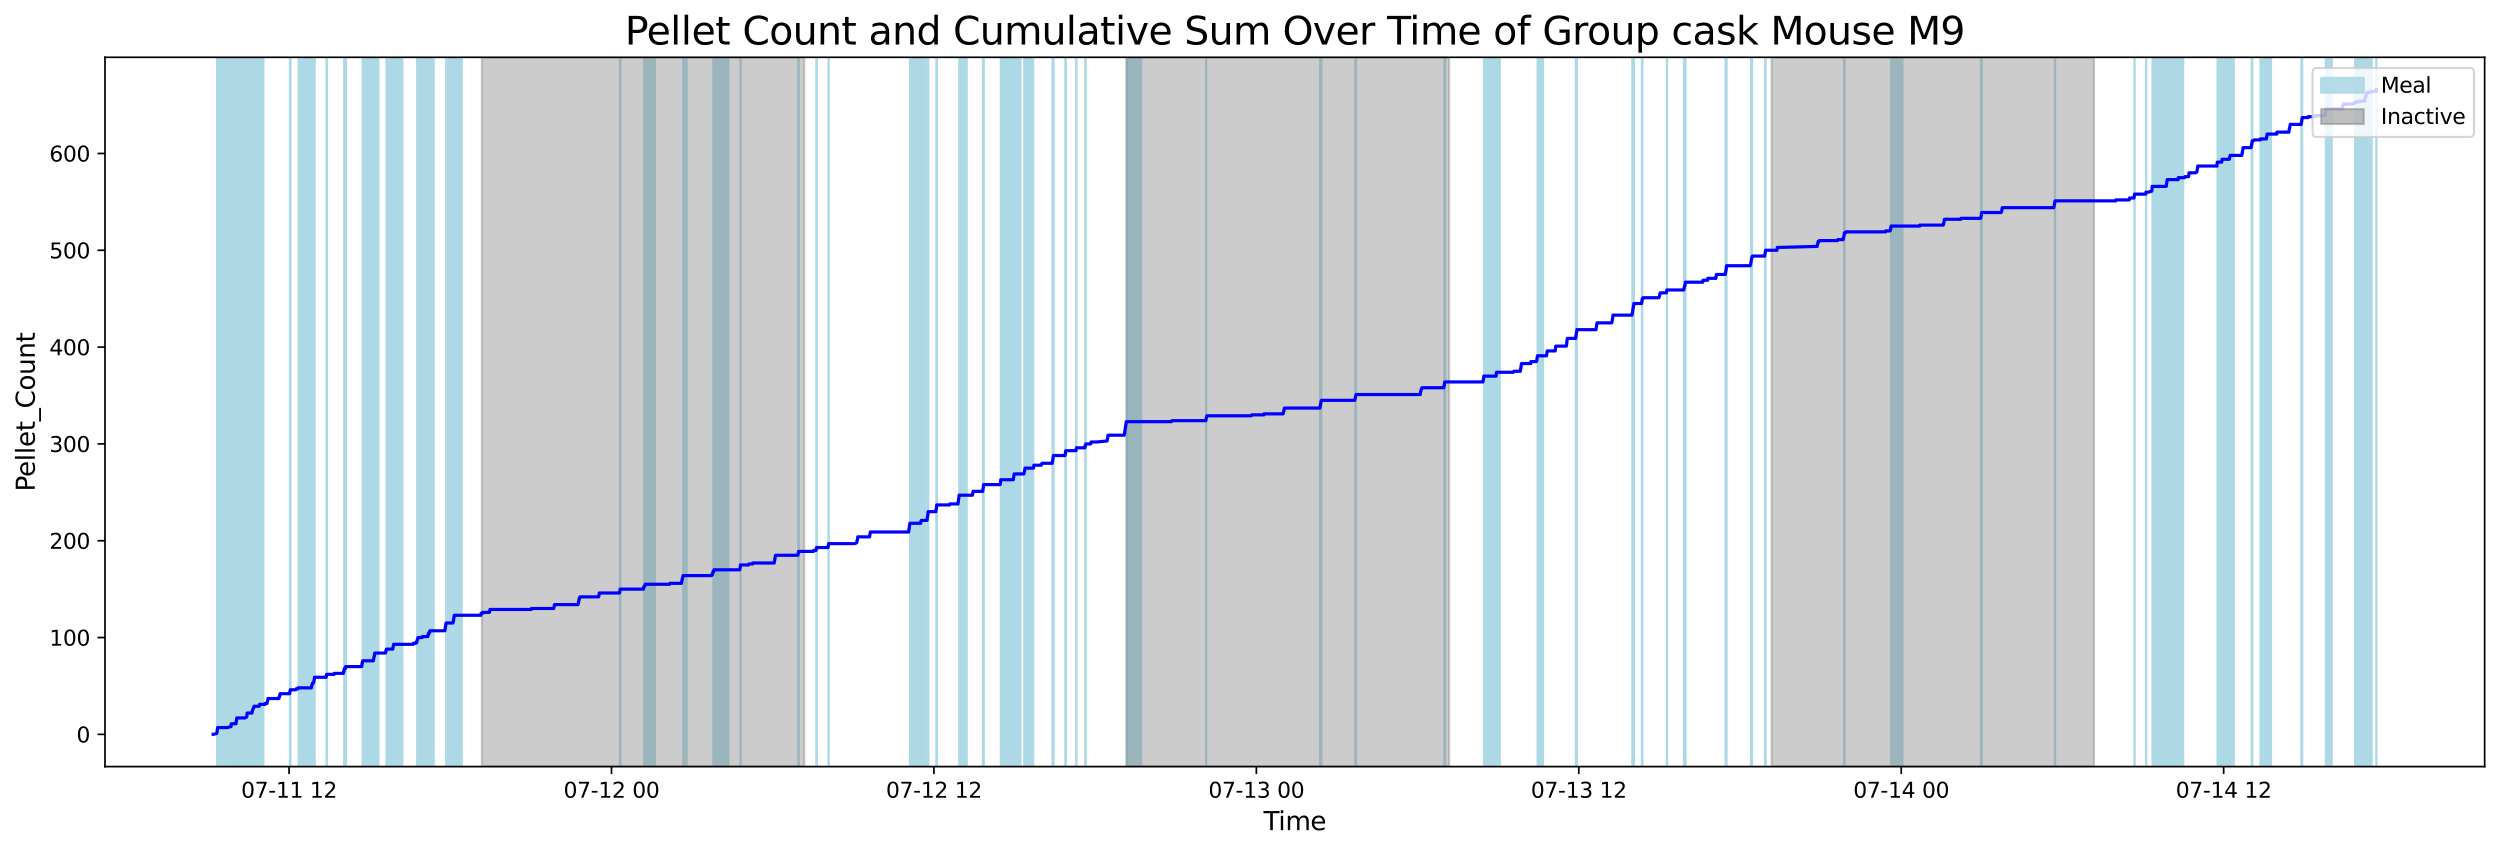 <?xml version="1.0" encoding="utf-8" standalone="no"?>
<!DOCTYPE svg PUBLIC "-//W3C//DTD SVG 1.1//EN"
  "http://www.w3.org/Graphics/SVG/1.1/DTD/svg11.dtd">
<svg xmlns:xlink="http://www.w3.org/1999/xlink" width="1172.435pt" height="399.009pt" viewBox="0 0 1172.435 399.009" xmlns="http://www.w3.org/2000/svg" version="1.1">
 <defs>
  <style type="text/css">*{stroke-linejoin: round; stroke-linecap: butt}</style>
 </defs>
 <g id="figure_1">
  <g id="patch_1">
   <path d="M 0 399.009 
L 1172.435 399.009 
L 1172.435 0 
L 0 0 
z
" style="fill: #ffffff"/>
  </g>
  <g id="axes_1">
   <g id="patch_2">
    <path d="M 49.235 359.517 
L 1165.235 359.517 
L 1165.235 26.877 
L 49.235 26.877 
z
" style="fill: #ffffff"/>
   </g>
   <g id="patch_3">
    <path d="M 109.46 359.517 
L 109.46 26.877 
L 101.781 26.877 
L 101.781 359.517 
z
" clip-path="url(#p37489a21b6)" style="fill: #add8e6; stroke: #add8e6; stroke-linejoin: miter"/>
   </g>
   <g id="patch_4">
    <path d="M 105.911 359.517 
L 105.911 26.877 
L 101.968 26.877 
L 101.968 359.517 
z
" clip-path="url(#p37489a21b6)" style="fill: #add8e6; stroke: #add8e6; stroke-linejoin: miter"/>
   </g>
   <g id="patch_5">
    <path d="M 102.339 359.517 
L 102.339 26.877 
L 102.283 26.877 
L 102.283 359.517 
z
" clip-path="url(#p37489a21b6)" style="fill: #add8e6; stroke: #add8e6; stroke-linejoin: miter"/>
   </g>
   <g id="patch_6">
    <path d="M 116.163 359.517 
L 116.163 26.877 
L 108.641 26.877 
L 108.641 359.517 
z
" clip-path="url(#p37489a21b6)" style="fill: #add8e6; stroke: #add8e6; stroke-linejoin: miter"/>
   </g>
   <g id="patch_7">
    <path d="M 111.291 359.517 
L 111.291 26.877 
L 111.153 26.877 
L 111.153 359.517 
z
" clip-path="url(#p37489a21b6)" style="fill: #add8e6; stroke: #add8e6; stroke-linejoin: miter"/>
   </g>
   <g id="patch_8">
    <path d="M 123.528 359.517 
L 123.528 26.877 
L 115.97 26.877 
L 115.97 359.517 
z
" clip-path="url(#p37489a21b6)" style="fill: #add8e6; stroke: #add8e6; stroke-linejoin: miter"/>
   </g>
   <g id="patch_9">
    <path d="M 135.944 359.517 
L 135.944 26.877 
L 136.27 26.877 
L 136.27 359.517 
z
" clip-path="url(#p37489a21b6)" style="fill: #add8e6; stroke: #add8e6; stroke-linejoin: miter"/>
   </g>
   <g id="patch_10">
    <path d="M 146.7 359.517 
L 146.7 26.877 
L 140.086 26.877 
L 140.086 359.517 
z
" clip-path="url(#p37489a21b6)" style="fill: #add8e6; stroke: #add8e6; stroke-linejoin: miter"/>
   </g>
   <g id="patch_11">
    <path d="M 147.216 359.517 
L 147.216 26.877 
L 147.588 26.877 
L 147.588 359.517 
z
" clip-path="url(#p37489a21b6)" style="fill: #add8e6; stroke: #add8e6; stroke-linejoin: miter"/>
   </g>
   <g id="patch_12">
    <path d="M 153.143 359.517 
L 153.143 26.877 
L 153.361 26.877 
L 153.361 359.517 
z
" clip-path="url(#p37489a21b6)" style="fill: #add8e6; stroke: #add8e6; stroke-linejoin: miter"/>
   </g>
   <g id="patch_13">
    <path d="M 161.673 359.517 
L 161.673 26.877 
L 161.466 26.877 
L 161.466 359.517 
z
" clip-path="url(#p37489a21b6)" style="fill: #add8e6; stroke: #add8e6; stroke-linejoin: miter"/>
   </g>
   <g id="patch_14">
    <path d="M 161.783 359.517 
L 161.783 26.877 
L 161.624 26.877 
L 161.624 359.517 
z
" clip-path="url(#p37489a21b6)" style="fill: #add8e6; stroke: #add8e6; stroke-linejoin: miter"/>
   </g>
   <g id="patch_15">
    <path d="M 162.151 359.517 
L 162.151 26.877 
L 162.229 26.877 
L 162.229 359.517 
z
" clip-path="url(#p37489a21b6)" style="fill: #add8e6; stroke: #add8e6; stroke-linejoin: miter"/>
   </g>
   <g id="patch_16">
    <path d="M 177.481 359.517 
L 177.481 26.877 
L 170.085 26.877 
L 170.085 359.517 
z
" clip-path="url(#p37489a21b6)" style="fill: #add8e6; stroke: #add8e6; stroke-linejoin: miter"/>
   </g>
   <g id="patch_17">
    <path d="M 188.696 359.517 
L 188.696 26.877 
L 181.284 26.877 
L 181.284 359.517 
z
" clip-path="url(#p37489a21b6)" style="fill: #add8e6; stroke: #add8e6; stroke-linejoin: miter"/>
   </g>
   <g id="patch_18">
    <path d="M 184.798 359.517 
L 184.798 26.877 
L 184.731 26.877 
L 184.731 359.517 
z
" clip-path="url(#p37489a21b6)" style="fill: #add8e6; stroke: #add8e6; stroke-linejoin: miter"/>
   </g>
   <g id="patch_19">
    <path d="M 203.405 359.517 
L 203.405 26.877 
L 195.633 26.877 
L 195.633 359.517 
z
" clip-path="url(#p37489a21b6)" style="fill: #add8e6; stroke: #add8e6; stroke-linejoin: miter"/>
   </g>
   <g id="patch_20">
    <path d="M 201.271 359.517 
L 201.271 26.877 
L 201.155 26.877 
L 201.155 359.517 
z
" clip-path="url(#p37489a21b6)" style="fill: #add8e6; stroke: #add8e6; stroke-linejoin: miter"/>
   </g>
   <g id="patch_21">
    <path d="M 216.531 359.517 
L 216.531 26.877 
L 209.223 26.877 
L 209.223 359.517 
z
" clip-path="url(#p37489a21b6)" style="fill: #add8e6; stroke: #add8e6; stroke-linejoin: miter"/>
   </g>
   <g id="patch_22">
    <path d="M 212.594 359.517 
L 212.594 26.877 
L 213.145 26.877 
L 213.145 359.517 
z
" clip-path="url(#p37489a21b6)" style="fill: #add8e6; stroke: #add8e6; stroke-linejoin: miter"/>
   </g>
   <g id="patch_23">
    <path d="M 290.702 359.517 
L 290.702 26.877 
L 290.989 26.877 
L 290.989 359.517 
z
" clip-path="url(#p37489a21b6)" style="fill: #add8e6; stroke: #add8e6; stroke-linejoin: miter"/>
   </g>
   <g id="patch_24">
    <path d="M 302.023 359.517 
L 302.023 26.877 
L 302.058 26.877 
L 302.058 359.517 
z
" clip-path="url(#p37489a21b6)" style="fill: #add8e6; stroke: #add8e6; stroke-linejoin: miter"/>
   </g>
   <g id="patch_25">
    <path d="M 307.14 359.517 
L 307.14 26.877 
L 302.714 26.877 
L 302.714 359.517 
z
" clip-path="url(#p37489a21b6)" style="fill: #add8e6; stroke: #add8e6; stroke-linejoin: miter"/>
   </g>
   <g id="patch_26">
    <path d="M 322.009 359.517 
L 322.009 26.877 
L 320.402 26.877 
L 320.402 359.517 
z
" clip-path="url(#p37489a21b6)" style="fill: #add8e6; stroke: #add8e6; stroke-linejoin: miter"/>
   </g>
   <g id="patch_27">
    <path d="M 341.604 359.517 
L 341.604 26.877 
L 334.534 26.877 
L 334.534 359.517 
z
" clip-path="url(#p37489a21b6)" style="fill: #add8e6; stroke: #add8e6; stroke-linejoin: miter"/>
   </g>
   <g id="patch_28">
    <path d="M 347.266 359.517 
L 347.266 26.877 
L 347.36 26.877 
L 347.36 359.517 
z
" clip-path="url(#p37489a21b6)" style="fill: #add8e6; stroke: #add8e6; stroke-linejoin: miter"/>
   </g>
   <g id="patch_29">
    <path d="M 374.366 359.517 
L 374.366 26.877 
L 374.635 26.877 
L 374.635 359.517 
z
" clip-path="url(#p37489a21b6)" style="fill: #add8e6; stroke: #add8e6; stroke-linejoin: miter"/>
   </g>
   <g id="patch_30">
    <path d="M 382.827 359.517 
L 382.827 26.877 
L 383.084 26.877 
L 383.084 359.517 
z
" clip-path="url(#p37489a21b6)" style="fill: #add8e6; stroke: #add8e6; stroke-linejoin: miter"/>
   </g>
   <g id="patch_31">
    <path d="M 388.528 359.517 
L 388.528 26.877 
L 388.655 26.877 
L 388.655 359.517 
z
" clip-path="url(#p37489a21b6)" style="fill: #add8e6; stroke: #add8e6; stroke-linejoin: miter"/>
   </g>
   <g id="patch_32">
    <path d="M 434.012 359.517 
L 434.012 26.877 
L 426.769 26.877 
L 426.769 359.517 
z
" clip-path="url(#p37489a21b6)" style="fill: #add8e6; stroke: #add8e6; stroke-linejoin: miter"/>
   </g>
   <g id="patch_33">
    <path d="M 434.878 359.517 
L 434.878 26.877 
L 435.37 26.877 
L 435.37 359.517 
z
" clip-path="url(#p37489a21b6)" style="fill: #add8e6; stroke: #add8e6; stroke-linejoin: miter"/>
   </g>
   <g id="patch_34">
    <path d="M 439.109 359.517 
L 439.109 26.877 
L 439.415 26.877 
L 439.415 359.517 
z
" clip-path="url(#p37489a21b6)" style="fill: #add8e6; stroke: #add8e6; stroke-linejoin: miter"/>
   </g>
   <g id="patch_35">
    <path d="M 453.375 359.517 
L 453.375 26.877 
L 449.853 26.877 
L 449.853 359.517 
z
" clip-path="url(#p37489a21b6)" style="fill: #add8e6; stroke: #add8e6; stroke-linejoin: miter"/>
   </g>
   <g id="patch_36">
    <path d="M 460.951 359.517 
L 460.951 26.877 
L 461.358 26.877 
L 461.358 359.517 
z
" clip-path="url(#p37489a21b6)" style="fill: #add8e6; stroke: #add8e6; stroke-linejoin: miter"/>
   </g>
   <g id="patch_37">
    <path d="M 476.96 359.517 
L 476.96 26.877 
L 469.337 26.877 
L 469.337 359.517 
z
" clip-path="url(#p37489a21b6)" style="fill: #add8e6; stroke: #add8e6; stroke-linejoin: miter"/>
   </g>
   <g id="patch_38">
    <path d="M 475.288 359.517 
L 475.288 26.877 
L 475.49 26.877 
L 475.49 359.517 
z
" clip-path="url(#p37489a21b6)" style="fill: #add8e6; stroke: #add8e6; stroke-linejoin: miter"/>
   </g>
   <g id="patch_39">
    <path d="M 478.58 359.517 
L 478.58 26.877 
L 475.704 26.877 
L 475.704 359.517 
z
" clip-path="url(#p37489a21b6)" style="fill: #add8e6; stroke: #add8e6; stroke-linejoin: miter"/>
   </g>
   <g id="patch_40">
    <path d="M 480.326 359.517 
L 480.326 26.877 
L 480.52 26.877 
L 480.52 359.517 
z
" clip-path="url(#p37489a21b6)" style="fill: #add8e6; stroke: #add8e6; stroke-linejoin: miter"/>
   </g>
   <g id="patch_41">
    <path d="M 484.546 359.517 
L 484.546 26.877 
L 480.706 26.877 
L 480.706 359.517 
z
" clip-path="url(#p37489a21b6)" style="fill: #add8e6; stroke: #add8e6; stroke-linejoin: miter"/>
   </g>
   <g id="patch_42">
    <path d="M 493.592 359.517 
L 493.592 26.877 
L 494.137 26.877 
L 494.137 359.517 
z
" clip-path="url(#p37489a21b6)" style="fill: #add8e6; stroke: #add8e6; stroke-linejoin: miter"/>
   </g>
   <g id="patch_43">
    <path d="M 499.596 359.517 
L 499.596 26.877 
L 499.901 26.877 
L 499.901 359.517 
z
" clip-path="url(#p37489a21b6)" style="fill: #add8e6; stroke: #add8e6; stroke-linejoin: miter"/>
   </g>
   <g id="patch_44">
    <path d="M 504.672 359.517 
L 504.672 26.877 
L 504.844 26.877 
L 504.844 359.517 
z
" clip-path="url(#p37489a21b6)" style="fill: #add8e6; stroke: #add8e6; stroke-linejoin: miter"/>
   </g>
   <g id="patch_45">
    <path d="M 508.913 359.517 
L 508.913 26.877 
L 509.201 26.877 
L 509.201 359.517 
z
" clip-path="url(#p37489a21b6)" style="fill: #add8e6; stroke: #add8e6; stroke-linejoin: miter"/>
   </g>
   <g id="patch_46">
    <path d="M 535.17 359.517 
L 535.17 26.877 
L 528.276 26.877 
L 528.276 359.517 
z
" clip-path="url(#p37489a21b6)" style="fill: #add8e6; stroke: #add8e6; stroke-linejoin: miter"/>
   </g>
   <g id="patch_47">
    <path d="M 565.628 359.517 
L 565.628 26.877 
L 565.686 26.877 
L 565.686 359.517 
z
" clip-path="url(#p37489a21b6)" style="fill: #add8e6; stroke: #add8e6; stroke-linejoin: miter"/>
   </g>
   <g id="patch_48">
    <path d="M 619.054 359.517 
L 619.054 26.877 
L 619.691 26.877 
L 619.691 359.517 
z
" clip-path="url(#p37489a21b6)" style="fill: #add8e6; stroke: #add8e6; stroke-linejoin: miter"/>
   </g>
   <g id="patch_49">
    <path d="M 635.591 359.517 
L 635.591 26.877 
L 635.971 26.877 
L 635.971 359.517 
z
" clip-path="url(#p37489a21b6)" style="fill: #add8e6; stroke: #add8e6; stroke-linejoin: miter"/>
   </g>
   <g id="patch_50">
    <path d="M 677.316 359.517 
L 677.316 26.877 
L 677.806 26.877 
L 677.806 359.517 
z
" clip-path="url(#p37489a21b6)" style="fill: #add8e6; stroke: #add8e6; stroke-linejoin: miter"/>
   </g>
   <g id="patch_51">
    <path d="M 703.374 359.517 
L 703.374 26.877 
L 695.963 26.877 
L 695.963 359.517 
z
" clip-path="url(#p37489a21b6)" style="fill: #add8e6; stroke: #add8e6; stroke-linejoin: miter"/>
   </g>
   <g id="patch_52">
    <path d="M 701.788 359.517 
L 701.788 26.877 
L 701.915 26.877 
L 701.915 359.517 
z
" clip-path="url(#p37489a21b6)" style="fill: #add8e6; stroke: #add8e6; stroke-linejoin: miter"/>
   </g>
   <g id="patch_53">
    <path d="M 723.649 359.517 
L 723.649 26.877 
L 721.089 26.877 
L 721.089 359.517 
z
" clip-path="url(#p37489a21b6)" style="fill: #add8e6; stroke: #add8e6; stroke-linejoin: miter"/>
   </g>
   <g id="patch_54">
    <path d="M 739.037 359.517 
L 739.037 26.877 
L 739.56 26.877 
L 739.56 359.517 
z
" clip-path="url(#p37489a21b6)" style="fill: #add8e6; stroke: #add8e6; stroke-linejoin: miter"/>
   </g>
   <g id="patch_55">
    <path d="M 765.493 359.517 
L 765.493 26.877 
L 766.258 26.877 
L 766.258 359.517 
z
" clip-path="url(#p37489a21b6)" style="fill: #add8e6; stroke: #add8e6; stroke-linejoin: miter"/>
   </g>
   <g id="patch_56">
    <path d="M 770.005 359.517 
L 770.005 26.877 
L 770.242 26.877 
L 770.242 359.517 
z
" clip-path="url(#p37489a21b6)" style="fill: #add8e6; stroke: #add8e6; stroke-linejoin: miter"/>
   </g>
   <g id="patch_57">
    <path d="M 781.744 359.517 
L 781.744 26.877 
L 781.822 26.877 
L 781.822 359.517 
z
" clip-path="url(#p37489a21b6)" style="fill: #add8e6; stroke: #add8e6; stroke-linejoin: miter"/>
   </g>
   <g id="patch_58">
    <path d="M 789.726 359.517 
L 789.726 26.877 
L 790.471 26.877 
L 790.471 359.517 
z
" clip-path="url(#p37489a21b6)" style="fill: #add8e6; stroke: #add8e6; stroke-linejoin: miter"/>
   </g>
   <g id="patch_59">
    <path d="M 809.215 359.517 
L 809.215 26.877 
L 809.735 26.877 
L 809.735 359.517 
z
" clip-path="url(#p37489a21b6)" style="fill: #add8e6; stroke: #add8e6; stroke-linejoin: miter"/>
   </g>
   <g id="patch_60">
    <path d="M 821.147 359.517 
L 821.147 26.877 
L 821.653 26.877 
L 821.653 359.517 
z
" clip-path="url(#p37489a21b6)" style="fill: #add8e6; stroke: #add8e6; stroke-linejoin: miter"/>
   </g>
   <g id="patch_61">
    <path d="M 827.785 359.517 
L 827.785 26.877 
L 828.033 26.877 
L 828.033 359.517 
z
" clip-path="url(#p37489a21b6)" style="fill: #add8e6; stroke: #add8e6; stroke-linejoin: miter"/>
   </g>
   <g id="patch_62">
    <path d="M 864.786 359.517 
L 864.786 26.877 
L 865.066 26.877 
L 865.066 359.517 
z
" clip-path="url(#p37489a21b6)" style="fill: #add8e6; stroke: #add8e6; stroke-linejoin: miter"/>
   </g>
   <g id="patch_63">
    <path d="M 892.212 359.517 
L 892.212 26.877 
L 886.837 26.877 
L 886.837 359.517 
z
" clip-path="url(#p37489a21b6)" style="fill: #add8e6; stroke: #add8e6; stroke-linejoin: miter"/>
   </g>
   <g id="patch_64">
    <path d="M 928.993 359.517 
L 928.993 26.877 
L 929.374 26.877 
L 929.374 359.517 
z
" clip-path="url(#p37489a21b6)" style="fill: #add8e6; stroke: #add8e6; stroke-linejoin: miter"/>
   </g>
   <g id="patch_65">
    <path d="M 963.783 359.517 
L 963.783 26.877 
L 963.686 26.877 
L 963.686 359.517 
z
" clip-path="url(#p37489a21b6)" style="fill: #add8e6; stroke: #add8e6; stroke-linejoin: miter"/>
   </g>
   <g id="patch_66">
    <path d="M 1000.993 359.517 
L 1000.993 26.877 
L 1001.094 26.877 
L 1001.094 359.517 
z
" clip-path="url(#p37489a21b6)" style="fill: #add8e6; stroke: #add8e6; stroke-linejoin: miter"/>
   </g>
   <g id="patch_67">
    <path d="M 1006.534 359.517 
L 1006.534 26.877 
L 1006.468 26.877 
L 1006.468 359.517 
z
" clip-path="url(#p37489a21b6)" style="fill: #add8e6; stroke: #add8e6; stroke-linejoin: miter"/>
   </g>
   <g id="patch_68">
    <path d="M 1016.945 359.517 
L 1016.945 26.877 
L 1009.443 26.877 
L 1009.443 359.517 
z
" clip-path="url(#p37489a21b6)" style="fill: #add8e6; stroke: #add8e6; stroke-linejoin: miter"/>
   </g>
   <g id="patch_69">
    <path d="M 1023.886 359.517 
L 1023.886 26.877 
L 1016.48 26.877 
L 1016.48 359.517 
z
" clip-path="url(#p37489a21b6)" style="fill: #add8e6; stroke: #add8e6; stroke-linejoin: miter"/>
   </g>
   <g id="patch_70">
    <path d="M 1047.604 359.517 
L 1047.604 26.877 
L 1039.97 26.877 
L 1039.97 359.517 
z
" clip-path="url(#p37489a21b6)" style="fill: #add8e6; stroke: #add8e6; stroke-linejoin: miter"/>
   </g>
   <g id="patch_71">
    <path d="M 1055.983 359.517 
L 1055.983 26.877 
L 1056.308 26.877 
L 1056.308 359.517 
z
" clip-path="url(#p37489a21b6)" style="fill: #add8e6; stroke: #add8e6; stroke-linejoin: miter"/>
   </g>
   <g id="patch_72">
    <path d="M 1065.053 359.517 
L 1065.053 26.877 
L 1060.141 26.877 
L 1060.141 359.517 
z
" clip-path="url(#p37489a21b6)" style="fill: #add8e6; stroke: #add8e6; stroke-linejoin: miter"/>
   </g>
   <g id="patch_73">
    <path d="M 1063.048 359.517 
L 1063.048 26.877 
L 1063.354 26.877 
L 1063.354 359.517 
z
" clip-path="url(#p37489a21b6)" style="fill: #add8e6; stroke: #add8e6; stroke-linejoin: miter"/>
   </g>
   <g id="patch_74">
    <path d="M 1079.279 359.517 
L 1079.279 26.877 
L 1079.666 26.877 
L 1079.666 359.517 
z
" clip-path="url(#p37489a21b6)" style="fill: #add8e6; stroke: #add8e6; stroke-linejoin: miter"/>
   </g>
   <g id="patch_75">
    <path d="M 1093.549 359.517 
L 1093.549 26.877 
L 1090.764 26.877 
L 1090.764 359.517 
z
" clip-path="url(#p37489a21b6)" style="fill: #add8e6; stroke: #add8e6; stroke-linejoin: miter"/>
   </g>
   <g id="patch_76">
    <path d="M 1112.251 359.517 
L 1112.251 26.877 
L 1104.481 26.877 
L 1104.481 359.517 
z
" clip-path="url(#p37489a21b6)" style="fill: #add8e6; stroke: #add8e6; stroke-linejoin: miter"/>
   </g>
   <g id="patch_77">
    <path d="M 1109.049 359.517 
L 1109.049 26.877 
L 1109.336 26.877 
L 1109.336 359.517 
z
" clip-path="url(#p37489a21b6)" style="fill: #add8e6; stroke: #add8e6; stroke-linejoin: miter"/>
   </g>
   <g id="patch_78">
    <path d="M 1109.854 359.517 
L 1109.854 26.877 
L 1109.994 26.877 
L 1109.994 359.517 
z
" clip-path="url(#p37489a21b6)" style="fill: #add8e6; stroke: #add8e6; stroke-linejoin: miter"/>
   </g>
   <g id="patch_79">
    <path d="M 1114.443 359.517 
L 1114.443 26.877 
L 1114.508 26.877 
L 1114.508 359.517 
z
" clip-path="url(#p37489a21b6)" style="fill: #add8e6; stroke: #add8e6; stroke-linejoin: miter"/>
   </g>
   <g id="patch_80">
    <path d="M 225.973 359.517 
L 225.973 26.877 
L 377.186 26.877 
L 377.186 359.517 
z
" clip-path="url(#p37489a21b6)" style="fill: #808080; opacity: 0.4; stroke: #808080; stroke-linejoin: miter"/>
   </g>
   <g id="patch_81">
    <path d="M 528.399 359.517 
L 528.399 26.877 
L 679.613 26.877 
L 679.613 359.517 
z
" clip-path="url(#p37489a21b6)" style="fill: #808080; opacity: 0.4; stroke: #808080; stroke-linejoin: miter"/>
   </g>
   <g id="patch_82">
    <path d="M 830.826 359.517 
L 830.826 26.877 
L 982.039 26.877 
L 982.039 359.517 
z
" clip-path="url(#p37489a21b6)" style="fill: #808080; opacity: 0.4; stroke: #808080; stroke-linejoin: miter"/>
   </g>
   <g id="matplotlib.axis_1">
    <g id="xtick_1">
     <g id="line2d_1">
      <defs>
       <path id="m86d1d5b231" d="M 0 0 
L 0 3.5 
" style="stroke: #000000; stroke-width: 0.8"/>
      </defs>
      <g>
       <use xlink:href="#m86d1d5b231" x="135.56" y="359.517" style="stroke: #000000; stroke-width: 0.8"/>
      </g>
     </g>
     <g id="text_1">
      <!-- 07-11 12 -->
      <g transform="translate(113.08 374.116) scale(0.1 -0.1)">
       <defs>
        <path id="DejaVuSans-30" d="M 2034 4250 
Q 1547 4250 1301 3770 
Q 1056 3291 1056 2328 
Q 1056 1369 1301 889 
Q 1547 409 2034 409 
Q 2525 409 2770 889 
Q 3016 1369 3016 2328 
Q 3016 3291 2770 3770 
Q 2525 4250 2034 4250 
z
M 2034 4750 
Q 2819 4750 3233 4129 
Q 3647 3509 3647 2328 
Q 3647 1150 3233 529 
Q 2819 -91 2034 -91 
Q 1250 -91 836 529 
Q 422 1150 422 2328 
Q 422 3509 836 4129 
Q 1250 4750 2034 4750 
z
" transform="scale(0.016)"/>
        <path id="DejaVuSans-37" d="M 525 4666 
L 3525 4666 
L 3525 4397 
L 1831 0 
L 1172 0 
L 2766 4134 
L 525 4134 
L 525 4666 
z
" transform="scale(0.016)"/>
        <path id="DejaVuSans-2d" d="M 313 2009 
L 1997 2009 
L 1997 1497 
L 313 1497 
L 313 2009 
z
" transform="scale(0.016)"/>
        <path id="DejaVuSans-31" d="M 794 531 
L 1825 531 
L 1825 4091 
L 703 3866 
L 703 4441 
L 1819 4666 
L 2450 4666 
L 2450 531 
L 3481 531 
L 3481 0 
L 794 0 
L 794 531 
z
" transform="scale(0.016)"/>
        <path id="DejaVuSans-20" transform="scale(0.016)"/>
        <path id="DejaVuSans-32" d="M 1228 531 
L 3431 531 
L 3431 0 
L 469 0 
L 469 531 
Q 828 903 1448 1529 
Q 2069 2156 2228 2338 
Q 2531 2678 2651 2914 
Q 2772 3150 2772 3378 
Q 2772 3750 2511 3984 
Q 2250 4219 1831 4219 
Q 1534 4219 1204 4116 
Q 875 4013 500 3803 
L 500 4441 
Q 881 4594 1212 4672 
Q 1544 4750 1819 4750 
Q 2544 4750 2975 4387 
Q 3406 4025 3406 3419 
Q 3406 3131 3298 2873 
Q 3191 2616 2906 2266 
Q 2828 2175 2409 1742 
Q 1991 1309 1228 531 
z
" transform="scale(0.016)"/>
       </defs>
       <use xlink:href="#DejaVuSans-30"/>
       <use xlink:href="#DejaVuSans-37" x="63.623"/>
       <use xlink:href="#DejaVuSans-2d" x="127.246"/>
       <use xlink:href="#DejaVuSans-31" x="163.33"/>
       <use xlink:href="#DejaVuSans-31" x="226.953"/>
       <use xlink:href="#DejaVuSans-20" x="290.576"/>
       <use xlink:href="#DejaVuSans-31" x="322.363"/>
       <use xlink:href="#DejaVuSans-32" x="385.986"/>
      </g>
     </g>
    </g>
    <g id="xtick_2">
     <g id="line2d_2">
      <g>
       <use xlink:href="#m86d1d5b231" x="286.773" y="359.517" style="stroke: #000000; stroke-width: 0.8"/>
      </g>
     </g>
     <g id="text_2">
      <!-- 07-12 00 -->
      <g transform="translate(264.293 374.116) scale(0.1 -0.1)">
       <use xlink:href="#DejaVuSans-30"/>
       <use xlink:href="#DejaVuSans-37" x="63.623"/>
       <use xlink:href="#DejaVuSans-2d" x="127.246"/>
       <use xlink:href="#DejaVuSans-31" x="163.33"/>
       <use xlink:href="#DejaVuSans-32" x="226.953"/>
       <use xlink:href="#DejaVuSans-20" x="290.576"/>
       <use xlink:href="#DejaVuSans-30" x="322.363"/>
       <use xlink:href="#DejaVuSans-30" x="385.986"/>
      </g>
     </g>
    </g>
    <g id="xtick_3">
     <g id="line2d_3">
      <g>
       <use xlink:href="#m86d1d5b231" x="437.987" y="359.517" style="stroke: #000000; stroke-width: 0.8"/>
      </g>
     </g>
     <g id="text_3">
      <!-- 07-12 12 -->
      <g transform="translate(415.506 374.116) scale(0.1 -0.1)">
       <use xlink:href="#DejaVuSans-30"/>
       <use xlink:href="#DejaVuSans-37" x="63.623"/>
       <use xlink:href="#DejaVuSans-2d" x="127.246"/>
       <use xlink:href="#DejaVuSans-31" x="163.33"/>
       <use xlink:href="#DejaVuSans-32" x="226.953"/>
       <use xlink:href="#DejaVuSans-20" x="290.576"/>
       <use xlink:href="#DejaVuSans-31" x="322.363"/>
       <use xlink:href="#DejaVuSans-32" x="385.986"/>
      </g>
     </g>
    </g>
    <g id="xtick_4">
     <g id="line2d_4">
      <g>
       <use xlink:href="#m86d1d5b231" x="589.2" y="359.517" style="stroke: #000000; stroke-width: 0.8"/>
      </g>
     </g>
     <g id="text_4">
      <!-- 07-13 00 -->
      <g transform="translate(566.719 374.116) scale(0.1 -0.1)">
       <defs>
        <path id="DejaVuSans-33" d="M 2597 2516 
Q 3050 2419 3304 2112 
Q 3559 1806 3559 1356 
Q 3559 666 3084 287 
Q 2609 -91 1734 -91 
Q 1441 -91 1130 -33 
Q 819 25 488 141 
L 488 750 
Q 750 597 1062 519 
Q 1375 441 1716 441 
Q 2309 441 2620 675 
Q 2931 909 2931 1356 
Q 2931 1769 2642 2001 
Q 2353 2234 1838 2234 
L 1294 2234 
L 1294 2753 
L 1863 2753 
Q 2328 2753 2575 2939 
Q 2822 3125 2822 3475 
Q 2822 3834 2567 4026 
Q 2313 4219 1838 4219 
Q 1578 4219 1281 4162 
Q 984 4106 628 3988 
L 628 4550 
Q 988 4650 1302 4700 
Q 1616 4750 1894 4750 
Q 2613 4750 3031 4423 
Q 3450 4097 3450 3541 
Q 3450 3153 3228 2886 
Q 3006 2619 2597 2516 
z
" transform="scale(0.016)"/>
       </defs>
       <use xlink:href="#DejaVuSans-30"/>
       <use xlink:href="#DejaVuSans-37" x="63.623"/>
       <use xlink:href="#DejaVuSans-2d" x="127.246"/>
       <use xlink:href="#DejaVuSans-31" x="163.33"/>
       <use xlink:href="#DejaVuSans-33" x="226.953"/>
       <use xlink:href="#DejaVuSans-20" x="290.576"/>
       <use xlink:href="#DejaVuSans-30" x="322.363"/>
       <use xlink:href="#DejaVuSans-30" x="385.986"/>
      </g>
     </g>
    </g>
    <g id="xtick_5">
     <g id="line2d_5">
      <g>
       <use xlink:href="#m86d1d5b231" x="740.413" y="359.517" style="stroke: #000000; stroke-width: 0.8"/>
      </g>
     </g>
     <g id="text_5">
      <!-- 07-13 12 -->
      <g transform="translate(717.932 374.116) scale(0.1 -0.1)">
       <use xlink:href="#DejaVuSans-30"/>
       <use xlink:href="#DejaVuSans-37" x="63.623"/>
       <use xlink:href="#DejaVuSans-2d" x="127.246"/>
       <use xlink:href="#DejaVuSans-31" x="163.33"/>
       <use xlink:href="#DejaVuSans-33" x="226.953"/>
       <use xlink:href="#DejaVuSans-20" x="290.576"/>
       <use xlink:href="#DejaVuSans-31" x="322.363"/>
       <use xlink:href="#DejaVuSans-32" x="385.986"/>
      </g>
     </g>
    </g>
    <g id="xtick_6">
     <g id="line2d_6">
      <g>
       <use xlink:href="#m86d1d5b231" x="891.626" y="359.517" style="stroke: #000000; stroke-width: 0.8"/>
      </g>
     </g>
     <g id="text_6">
      <!-- 07-14 00 -->
      <g transform="translate(869.145 374.116) scale(0.1 -0.1)">
       <defs>
        <path id="DejaVuSans-34" d="M 2419 4116 
L 825 1625 
L 2419 1625 
L 2419 4116 
z
M 2253 4666 
L 3047 4666 
L 3047 1625 
L 3713 1625 
L 3713 1100 
L 3047 1100 
L 3047 0 
L 2419 0 
L 2419 1100 
L 313 1100 
L 313 1709 
L 2253 4666 
z
" transform="scale(0.016)"/>
       </defs>
       <use xlink:href="#DejaVuSans-30"/>
       <use xlink:href="#DejaVuSans-37" x="63.623"/>
       <use xlink:href="#DejaVuSans-2d" x="127.246"/>
       <use xlink:href="#DejaVuSans-31" x="163.33"/>
       <use xlink:href="#DejaVuSans-34" x="226.953"/>
       <use xlink:href="#DejaVuSans-20" x="290.576"/>
       <use xlink:href="#DejaVuSans-30" x="322.363"/>
       <use xlink:href="#DejaVuSans-30" x="385.986"/>
      </g>
     </g>
    </g>
    <g id="xtick_7">
     <g id="line2d_7">
      <g>
       <use xlink:href="#m86d1d5b231" x="1042.839" y="359.517" style="stroke: #000000; stroke-width: 0.8"/>
      </g>
     </g>
     <g id="text_7">
      <!-- 07-14 12 -->
      <g transform="translate(1020.359 374.116) scale(0.1 -0.1)">
       <use xlink:href="#DejaVuSans-30"/>
       <use xlink:href="#DejaVuSans-37" x="63.623"/>
       <use xlink:href="#DejaVuSans-2d" x="127.246"/>
       <use xlink:href="#DejaVuSans-31" x="163.33"/>
       <use xlink:href="#DejaVuSans-34" x="226.953"/>
       <use xlink:href="#DejaVuSans-20" x="290.576"/>
       <use xlink:href="#DejaVuSans-31" x="322.363"/>
       <use xlink:href="#DejaVuSans-32" x="385.986"/>
      </g>
     </g>
    </g>
    <g id="text_8">
     <!-- Time -->
     <g transform="translate(592.555 389.313) scale(0.12 -0.12)">
      <defs>
       <path id="DejaVuSans-54" d="M -19 4666 
L 3928 4666 
L 3928 4134 
L 2272 4134 
L 2272 0 
L 1638 0 
L 1638 4134 
L -19 4134 
L -19 4666 
z
" transform="scale(0.016)"/>
       <path id="DejaVuSans-69" d="M 603 3500 
L 1178 3500 
L 1178 0 
L 603 0 
L 603 3500 
z
M 603 4863 
L 1178 4863 
L 1178 4134 
L 603 4134 
L 603 4863 
z
" transform="scale(0.016)"/>
       <path id="DejaVuSans-6d" d="M 3328 2828 
Q 3544 3216 3844 3400 
Q 4144 3584 4550 3584 
Q 5097 3584 5394 3201 
Q 5691 2819 5691 2113 
L 5691 0 
L 5113 0 
L 5113 2094 
Q 5113 2597 4934 2840 
Q 4756 3084 4391 3084 
Q 3944 3084 3684 2787 
Q 3425 2491 3425 1978 
L 3425 0 
L 2847 0 
L 2847 2094 
Q 2847 2600 2669 2842 
Q 2491 3084 2119 3084 
Q 1678 3084 1418 2786 
Q 1159 2488 1159 1978 
L 1159 0 
L 581 0 
L 581 3500 
L 1159 3500 
L 1159 2956 
Q 1356 3278 1631 3431 
Q 1906 3584 2284 3584 
Q 2666 3584 2933 3390 
Q 3200 3197 3328 2828 
z
" transform="scale(0.016)"/>
       <path id="DejaVuSans-65" d="M 3597 1894 
L 3597 1613 
L 953 1613 
Q 991 1019 1311 708 
Q 1631 397 2203 397 
Q 2534 397 2845 478 
Q 3156 559 3463 722 
L 3463 178 
Q 3153 47 2828 -22 
Q 2503 -91 2169 -91 
Q 1331 -91 842 396 
Q 353 884 353 1716 
Q 353 2575 817 3079 
Q 1281 3584 2069 3584 
Q 2775 3584 3186 3129 
Q 3597 2675 3597 1894 
z
M 3022 2063 
Q 3016 2534 2758 2815 
Q 2500 3097 2075 3097 
Q 1594 3097 1305 2825 
Q 1016 2553 972 2059 
L 3022 2063 
z
" transform="scale(0.016)"/>
      </defs>
      <use xlink:href="#DejaVuSans-54"/>
      <use xlink:href="#DejaVuSans-69" x="57.959"/>
      <use xlink:href="#DejaVuSans-6d" x="85.742"/>
      <use xlink:href="#DejaVuSans-65" x="183.154"/>
     </g>
    </g>
   </g>
   <g id="matplotlib.axis_2">
    <g id="ytick_1">
     <g id="line2d_8">
      <defs>
       <path id="m3f4a2ac03d" d="M 0 0 
L -3.5 0 
" style="stroke: #000000; stroke-width: 0.8"/>
      </defs>
      <g>
       <use xlink:href="#m3f4a2ac03d" x="49.235" y="344.397" style="stroke: #000000; stroke-width: 0.8"/>
      </g>
     </g>
     <g id="text_9">
      <!-- 0 -->
      <g transform="translate(35.873 348.196) scale(0.1 -0.1)">
       <use xlink:href="#DejaVuSans-30"/>
      </g>
     </g>
    </g>
    <g id="ytick_2">
     <g id="line2d_9">
      <g>
       <use xlink:href="#m3f4a2ac03d" x="49.235" y="298.992" style="stroke: #000000; stroke-width: 0.8"/>
      </g>
     </g>
     <g id="text_10">
      <!-- 100 -->
      <g transform="translate(23.148 302.791) scale(0.1 -0.1)">
       <use xlink:href="#DejaVuSans-31"/>
       <use xlink:href="#DejaVuSans-30" x="63.623"/>
       <use xlink:href="#DejaVuSans-30" x="127.246"/>
      </g>
     </g>
    </g>
    <g id="ytick_3">
     <g id="line2d_10">
      <g>
       <use xlink:href="#m3f4a2ac03d" x="49.235" y="253.586" style="stroke: #000000; stroke-width: 0.8"/>
      </g>
     </g>
     <g id="text_11">
      <!-- 200 -->
      <g transform="translate(23.148 257.386) scale(0.1 -0.1)">
       <use xlink:href="#DejaVuSans-32"/>
       <use xlink:href="#DejaVuSans-30" x="63.623"/>
       <use xlink:href="#DejaVuSans-30" x="127.246"/>
      </g>
     </g>
    </g>
    <g id="ytick_4">
     <g id="line2d_11">
      <g>
       <use xlink:href="#m3f4a2ac03d" x="49.235" y="208.181" style="stroke: #000000; stroke-width: 0.8"/>
      </g>
     </g>
     <g id="text_12">
      <!-- 300 -->
      <g transform="translate(23.148 211.98) scale(0.1 -0.1)">
       <use xlink:href="#DejaVuSans-33"/>
       <use xlink:href="#DejaVuSans-30" x="63.623"/>
       <use xlink:href="#DejaVuSans-30" x="127.246"/>
      </g>
     </g>
    </g>
    <g id="ytick_5">
     <g id="line2d_12">
      <g>
       <use xlink:href="#m3f4a2ac03d" x="49.235" y="162.776" style="stroke: #000000; stroke-width: 0.8"/>
      </g>
     </g>
     <g id="text_13">
      <!-- 400 -->
      <g transform="translate(23.148 166.575) scale(0.1 -0.1)">
       <use xlink:href="#DejaVuSans-34"/>
       <use xlink:href="#DejaVuSans-30" x="63.623"/>
       <use xlink:href="#DejaVuSans-30" x="127.246"/>
      </g>
     </g>
    </g>
    <g id="ytick_6">
     <g id="line2d_13">
      <g>
       <use xlink:href="#m3f4a2ac03d" x="49.235" y="117.37" style="stroke: #000000; stroke-width: 0.8"/>
      </g>
     </g>
     <g id="text_14">
      <!-- 500 -->
      <g transform="translate(23.148 121.169) scale(0.1 -0.1)">
       <defs>
        <path id="DejaVuSans-35" d="M 691 4666 
L 3169 4666 
L 3169 4134 
L 1269 4134 
L 1269 2991 
Q 1406 3038 1543 3061 
Q 1681 3084 1819 3084 
Q 2600 3084 3056 2656 
Q 3513 2228 3513 1497 
Q 3513 744 3044 326 
Q 2575 -91 1722 -91 
Q 1428 -91 1123 -41 
Q 819 9 494 109 
L 494 744 
Q 775 591 1075 516 
Q 1375 441 1709 441 
Q 2250 441 2565 725 
Q 2881 1009 2881 1497 
Q 2881 1984 2565 2268 
Q 2250 2553 1709 2553 
Q 1456 2553 1204 2497 
Q 953 2441 691 2322 
L 691 4666 
z
" transform="scale(0.016)"/>
       </defs>
       <use xlink:href="#DejaVuSans-35"/>
       <use xlink:href="#DejaVuSans-30" x="63.623"/>
       <use xlink:href="#DejaVuSans-30" x="127.246"/>
      </g>
     </g>
    </g>
    <g id="ytick_7">
     <g id="line2d_14">
      <g>
       <use xlink:href="#m3f4a2ac03d" x="49.235" y="71.965" style="stroke: #000000; stroke-width: 0.8"/>
      </g>
     </g>
     <g id="text_15">
      <!-- 600 -->
      <g transform="translate(23.148 75.764) scale(0.1 -0.1)">
       <defs>
        <path id="DejaVuSans-36" d="M 2113 2584 
Q 1688 2584 1439 2293 
Q 1191 2003 1191 1497 
Q 1191 994 1439 701 
Q 1688 409 2113 409 
Q 2538 409 2786 701 
Q 3034 994 3034 1497 
Q 3034 2003 2786 2293 
Q 2538 2584 2113 2584 
z
M 3366 4563 
L 3366 3988 
Q 3128 4100 2886 4159 
Q 2644 4219 2406 4219 
Q 1781 4219 1451 3797 
Q 1122 3375 1075 2522 
Q 1259 2794 1537 2939 
Q 1816 3084 2150 3084 
Q 2853 3084 3261 2657 
Q 3669 2231 3669 1497 
Q 3669 778 3244 343 
Q 2819 -91 2113 -91 
Q 1303 -91 875 529 
Q 447 1150 447 2328 
Q 447 3434 972 4092 
Q 1497 4750 2381 4750 
Q 2619 4750 2861 4703 
Q 3103 4656 3366 4563 
z
" transform="scale(0.016)"/>
       </defs>
       <use xlink:href="#DejaVuSans-36"/>
       <use xlink:href="#DejaVuSans-30" x="63.623"/>
       <use xlink:href="#DejaVuSans-30" x="127.246"/>
      </g>
     </g>
    </g>
    <g id="text_16">
     <!-- Pellet_Count -->
     <g transform="translate(16.318 230.485) rotate(-90) scale(0.12 -0.12)">
      <defs>
       <path id="DejaVuSans-50" d="M 1259 4147 
L 1259 2394 
L 2053 2394 
Q 2494 2394 2734 2622 
Q 2975 2850 2975 3272 
Q 2975 3691 2734 3919 
Q 2494 4147 2053 4147 
L 1259 4147 
z
M 628 4666 
L 2053 4666 
Q 2838 4666 3239 4311 
Q 3641 3956 3641 3272 
Q 3641 2581 3239 2228 
Q 2838 1875 2053 1875 
L 1259 1875 
L 1259 0 
L 628 0 
L 628 4666 
z
" transform="scale(0.016)"/>
       <path id="DejaVuSans-6c" d="M 603 4863 
L 1178 4863 
L 1178 0 
L 603 0 
L 603 4863 
z
" transform="scale(0.016)"/>
       <path id="DejaVuSans-74" d="M 1172 4494 
L 1172 3500 
L 2356 3500 
L 2356 3053 
L 1172 3053 
L 1172 1153 
Q 1172 725 1289 603 
Q 1406 481 1766 481 
L 2356 481 
L 2356 0 
L 1766 0 
Q 1100 0 847 248 
Q 594 497 594 1153 
L 594 3053 
L 172 3053 
L 172 3500 
L 594 3500 
L 594 4494 
L 1172 4494 
z
" transform="scale(0.016)"/>
       <path id="DejaVuSans-5f" d="M 3263 -1063 
L 3263 -1509 
L -63 -1509 
L -63 -1063 
L 3263 -1063 
z
" transform="scale(0.016)"/>
       <path id="DejaVuSans-43" d="M 4122 4306 
L 4122 3641 
Q 3803 3938 3442 4084 
Q 3081 4231 2675 4231 
Q 1875 4231 1450 3742 
Q 1025 3253 1025 2328 
Q 1025 1406 1450 917 
Q 1875 428 2675 428 
Q 3081 428 3442 575 
Q 3803 722 4122 1019 
L 4122 359 
Q 3791 134 3420 21 
Q 3050 -91 2638 -91 
Q 1578 -91 968 557 
Q 359 1206 359 2328 
Q 359 3453 968 4101 
Q 1578 4750 2638 4750 
Q 3056 4750 3426 4639 
Q 3797 4528 4122 4306 
z
" transform="scale(0.016)"/>
       <path id="DejaVuSans-6f" d="M 1959 3097 
Q 1497 3097 1228 2736 
Q 959 2375 959 1747 
Q 959 1119 1226 758 
Q 1494 397 1959 397 
Q 2419 397 2687 759 
Q 2956 1122 2956 1747 
Q 2956 2369 2687 2733 
Q 2419 3097 1959 3097 
z
M 1959 3584 
Q 2709 3584 3137 3096 
Q 3566 2609 3566 1747 
Q 3566 888 3137 398 
Q 2709 -91 1959 -91 
Q 1206 -91 779 398 
Q 353 888 353 1747 
Q 353 2609 779 3096 
Q 1206 3584 1959 3584 
z
" transform="scale(0.016)"/>
       <path id="DejaVuSans-75" d="M 544 1381 
L 544 3500 
L 1119 3500 
L 1119 1403 
Q 1119 906 1312 657 
Q 1506 409 1894 409 
Q 2359 409 2629 706 
Q 2900 1003 2900 1516 
L 2900 3500 
L 3475 3500 
L 3475 0 
L 2900 0 
L 2900 538 
Q 2691 219 2414 64 
Q 2138 -91 1772 -91 
Q 1169 -91 856 284 
Q 544 659 544 1381 
z
M 1991 3584 
L 1991 3584 
z
" transform="scale(0.016)"/>
       <path id="DejaVuSans-6e" d="M 3513 2113 
L 3513 0 
L 2938 0 
L 2938 2094 
Q 2938 2591 2744 2837 
Q 2550 3084 2163 3084 
Q 1697 3084 1428 2787 
Q 1159 2491 1159 1978 
L 1159 0 
L 581 0 
L 581 3500 
L 1159 3500 
L 1159 2956 
Q 1366 3272 1645 3428 
Q 1925 3584 2291 3584 
Q 2894 3584 3203 3211 
Q 3513 2838 3513 2113 
z
" transform="scale(0.016)"/>
      </defs>
      <use xlink:href="#DejaVuSans-50"/>
      <use xlink:href="#DejaVuSans-65" x="56.678"/>
      <use xlink:href="#DejaVuSans-6c" x="118.201"/>
      <use xlink:href="#DejaVuSans-6c" x="145.984"/>
      <use xlink:href="#DejaVuSans-65" x="173.768"/>
      <use xlink:href="#DejaVuSans-74" x="235.291"/>
      <use xlink:href="#DejaVuSans-5f" x="274.5"/>
      <use xlink:href="#DejaVuSans-43" x="324.5"/>
      <use xlink:href="#DejaVuSans-6f" x="394.324"/>
      <use xlink:href="#DejaVuSans-75" x="455.506"/>
      <use xlink:href="#DejaVuSans-6e" x="518.885"/>
      <use xlink:href="#DejaVuSans-74" x="582.264"/>
     </g>
    </g>
   </g>
   <g id="line2d_15">
    <path d="M 99.962 344.397 
L 100.113 344.397 
L 101.646 343.943 
L 101.723 343.489 
L 101.786 343.489 
L 101.852 342.581 
L 101.912 342.581 
L 102.052 341.219 
L 106.564 341.219 
L 108.342 340.765 
L 108.395 339.857 
L 108.472 339.857 
L 108.475 339.403 
L 110.68 339.403 
L 110.705 338.494 
L 110.831 338.494 
L 110.901 337.586 
L 110.95 337.586 
L 111.037 336.678 
L 114.961 336.678 
L 115.7 336.224 
L 115.822 334.862 
L 115.878 334.862 
L 115.882 334.408 
L 118.192 334.408 
L 118.272 333.5 
L 118.328 333.5 
L 118.44 333.046 
L 118.486 333.046 
L 118.594 332.592 
L 118.668 332.592 
L 118.769 332.138 
L 118.927 332.138 
L 119.123 331.23 
L 121.587 331.23 
L 121.699 330.776 
L 121.755 330.776 
L 121.759 330.322 
L 124.366 330.322 
L 124.373 329.867 
L 125.28 329.867 
L 125.399 328.959 
L 125.472 328.959 
L 125.567 328.051 
L 125.647 328.051 
L 125.693 327.597 
L 130.814 327.597 
L 130.915 326.689 
L 131.076 326.689 
L 131.08 326.235 
L 131.244 326.235 
L 131.346 325.327 
L 135.812 325.327 
L 135.924 324.419 
L 135.994 324.419 
L 136.001 323.965 
L 136.124 323.965 
L 136.138 323.511 
L 138.672 323.511 
L 138.907 323.057 
L 139.684 323.057 
L 139.684 323.057 
L 139.701 322.603 
L 146.019 322.603 
L 146.128 321.694 
L 146.229 321.694 
L 146.313 321.24 
L 146.355 321.24 
L 146.467 320.786 
L 146.569 320.332 
L 147.059 320.332 
L 147.062 319.878 
L 147.192 319.878 
L 147.269 318.97 
L 147.332 318.97 
L 147.426 318.062 
L 147.496 318.062 
L 147.5 317.608 
L 152.995 317.608 
L 153.097 316.7 
L 153.191 316.7 
L 153.195 316.246 
L 156.73 316.246 
L 156.73 316.246 
L 156.741 315.792 
L 161.004 315.792 
L 161.12 314.884 
L 161.323 314.884 
L 161.407 313.976 
L 161.477 313.976 
L 161.484 313.522 
L 162.019 313.522 
L 162.114 312.613 
L 169.58 312.613 
L 169.587 312.159 
L 169.699 312.159 
L 169.779 311.251 
L 169.86 311.251 
L 169.944 310.343 
L 170.105 310.343 
L 170.105 310.343 
L 170.129 309.889 
L 175.079 309.889 
L 175.194 308.981 
L 175.278 308.981 
L 175.39 308.073 
L 175.485 308.073 
L 175.586 307.165 
L 175.677 307.165 
L 175.754 306.257 
L 180.756 306.257 
L 180.893 305.803 
L 180.921 305.803 
L 181.019 304.894 
L 181.127 304.894 
L 181.208 304.44 
L 184.148 304.44 
L 184.418 303.078 
L 184.523 303.078 
L 184.603 302.17 
L 193.798 302.17 
L 193.812 301.716 
L 195.01 301.716 
L 195.041 301.262 
L 195.503 301.262 
L 195.545 300.354 
L 195.692 300.354 
L 195.773 299.9 
L 195.871 299.9 
L 195.99 298.992 
L 198.03 298.992 
L 198.037 298.538 
L 200.61 298.538 
L 200.61 298.538 
L 200.719 297.63 
L 201.006 297.63 
L 201.079 296.722 
L 201.457 296.722 
L 201.594 295.813 
L 208.594 295.813 
L 208.79 294.451 
L 208.878 294.451 
L 208.962 293.543 
L 209.018 293.543 
L 209.095 292.635 
L 209.175 292.635 
L 209.189 292.181 
L 212.371 292.181 
L 212.378 291.727 
L 212.585 291.727 
L 212.672 290.819 
L 212.742 290.819 
L 212.809 289.911 
L 212.868 289.911 
L 212.952 289.003 
L 213.022 289.003 
L 213.029 288.549 
L 225.49 288.549 
L 225.609 287.64 
L 226.33 287.64 
L 226.341 287.186 
L 229.533 287.186 
L 229.638 286.732 
L 229.656 286.732 
L 229.761 285.824 
L 249.215 285.824 
L 249.219 285.37 
L 259.671 285.37 
L 259.779 284.916 
L 259.786 284.916 
L 259.902 284.462 
L 259.916 284.462 
L 260.024 283.554 
L 271.064 283.554 
L 271.176 283.1 
L 271.222 283.1 
L 271.323 282.192 
L 271.418 282.192 
L 271.512 281.284 
L 271.6 281.284 
L 271.694 280.376 
L 271.971 280.376 
L 271.974 279.922 
L 280.728 279.922 
L 280.732 279.467 
L 280.861 279.467 
L 280.963 278.559 
L 281.071 278.559 
L 281.075 278.105 
L 290.554 278.105 
L 290.662 277.197 
L 290.725 277.197 
L 290.844 276.289 
L 301.772 276.289 
L 301.867 275.381 
L 301.947 275.381 
L 302.035 274.927 
L 302.395 274.927 
L 302.402 274.473 
L 302.591 274.473 
L 302.598 274.019 
L 314.104 274.019 
L 314.114 273.565 
L 319.575 273.565 
L 319.701 272.657 
L 319.781 272.657 
L 319.886 271.749 
L 319.991 271.749 
L 320.096 270.84 
L 320.198 270.84 
L 320.313 269.932 
L 333.699 269.932 
L 333.709 269.478 
L 334.136 269.478 
L 334.241 268.57 
L 334.336 268.57 
L 334.343 268.116 
L 334.724 268.116 
L 334.836 267.208 
L 346.912 267.208 
L 347.035 266.3 
L 347.136 266.3 
L 347.245 264.938 
L 351.074 264.938 
L 351.155 264.484 
L 352.985 264.484 
L 352.989 264.03 
L 363.094 264.03 
L 363.185 263.122 
L 363.269 263.122 
L 363.395 261.759 
L 363.486 261.759 
L 363.588 260.851 
L 363.682 260.851 
L 363.689 260.397 
L 374.194 260.397 
L 374.316 259.489 
L 374.425 259.489 
L 374.519 258.581 
L 381.527 258.581 
L 381.537 258.127 
L 382.72 258.127 
L 382.825 257.219 
L 382.923 257.219 
L 382.93 256.765 
L 388.317 256.765 
L 388.419 255.857 
L 388.485 255.857 
L 388.58 254.949 
L 400.883 254.949 
L 401.79 254.494 
L 401.891 253.586 
L 402.038 253.586 
L 402.147 252.678 
L 402.206 252.678 
L 402.283 251.77 
L 407.807 251.77 
L 407.88 250.862 
L 407.978 250.862 
L 408.052 249.954 
L 408.139 249.954 
L 408.146 249.5 
L 426.114 249.5 
L 426.219 248.592 
L 426.268 248.592 
L 426.352 247.684 
L 426.408 247.684 
L 426.527 246.322 
L 426.611 246.322 
L 426.681 245.413 
L 431.735 245.413 
L 431.823 244.505 
L 431.994 244.505 
L 432.057 244.051 
L 434.759 244.051 
L 434.826 243.143 
L 434.878 243.143 
L 434.948 242.235 
L 435.008 242.235 
L 435.127 241.327 
L 435.134 241.327 
L 435.207 240.419 
L 435.263 240.419 
L 435.267 239.965 
L 438.911 239.965 
L 438.991 239.057 
L 439.047 239.057 
L 439.156 238.149 
L 439.173 238.149 
L 439.299 236.786 
L 445.358 236.786 
L 445.481 236.332 
L 449.293 236.332 
L 449.352 235.424 
L 449.412 235.424 
L 449.527 234.062 
L 449.594 234.062 
L 449.664 233.154 
L 449.72 233.154 
L 449.79 232.246 
L 456.083 232.246 
L 456.171 231.338 
L 456.244 231.338 
L 456.342 230.43 
L 460.872 230.43 
L 460.945 229.522 
L 461.026 229.522 
L 461.085 228.613 
L 461.155 228.613 
L 461.218 227.705 
L 461.292 227.705 
L 461.295 227.251 
L 469.059 227.251 
L 469.153 226.343 
L 469.209 226.343 
L 469.286 225.435 
L 469.335 225.435 
L 469.342 224.981 
L 475.209 224.981 
L 475.317 224.073 
L 475.373 224.073 
L 475.44 223.165 
L 475.503 223.165 
L 475.653 222.257 
L 480.207 222.257 
L 480.319 221.349 
L 480.414 221.349 
L 480.494 220.894 
L 480.711 219.532 
L 484.66 219.532 
L 484.775 218.624 
L 484.849 218.624 
L 484.852 218.17 
L 488.342 218.17 
L 488.349 217.716 
L 488.58 217.716 
L 488.671 217.262 
L 493.484 217.262 
L 493.582 216.354 
L 493.645 216.354 
L 493.732 215.446 
L 493.788 215.446 
L 493.862 214.538 
L 493.935 214.538 
L 494.009 213.63 
L 499.452 213.63 
L 499.564 212.722 
L 499.655 212.722 
L 499.735 211.813 
L 499.809 211.813 
L 499.812 211.359 
L 504.618 211.359 
L 504.716 210.451 
L 504.79 210.451 
L 504.793 209.997 
L 508.791 209.997 
L 508.798 209.543 
L 508.92 209.543 
L 508.997 208.635 
L 509.144 208.635 
L 509.26 208.181 
L 511.482 208.181 
L 511.594 207.727 
L 511.615 207.727 
L 511.699 207.273 
L 514.304 207.273 
L 519.208 206.819 
L 519.313 205.911 
L 519.386 205.911 
L 519.481 205.457 
L 519.628 204.094 
L 527.269 204.094 
L 527.328 203.186 
L 527.433 203.186 
L 527.549 201.824 
L 527.619 201.824 
L 527.682 200.916 
L 527.748 200.916 
L 527.832 200.008 
L 527.899 200.008 
L 527.969 199.1 
L 528.049 199.1 
L 528.123 198.192 
L 528.203 198.192 
L 528.207 197.738 
L 549.356 197.738 
L 549.562 197.284 
L 565.471 197.284 
L 565.475 196.83 
L 565.632 196.83 
L 565.734 195.922 
L 565.839 195.922 
L 565.93 195.013 
L 586.798 195.013 
L 587.107 194.559 
L 592.717 194.559 
L 592.721 194.105 
L 601.727 194.105 
L 601.731 193.651 
L 601.888 193.651 
L 601.99 192.743 
L 602.158 192.743 
L 602.245 191.835 
L 602.326 191.835 
L 602.329 191.381 
L 618.987 191.381 
L 618.991 190.927 
L 619.127 190.927 
L 619.208 190.019 
L 619.274 190.019 
L 619.365 189.111 
L 619.439 189.111 
L 619.526 188.203 
L 619.624 188.203 
L 619.712 187.749 
L 635.341 187.749 
L 635.348 187.294 
L 635.474 187.294 
L 635.575 186.386 
L 635.659 186.386 
L 635.761 185.478 
L 635.904 185.478 
L 635.985 185.024 
L 666.091 185.024 
L 666.189 184.116 
L 666.259 184.116 
L 666.339 183.208 
L 666.451 183.208 
L 666.455 182.754 
L 666.595 182.754 
L 666.598 182.3 
L 666.833 182.3 
L 666.836 181.846 
L 677.106 181.846 
L 677.208 180.938 
L 677.278 180.938 
L 677.365 180.03 
L 677.435 180.03 
L 677.537 179.122 
L 695.469 179.122 
L 695.574 178.213 
L 695.644 178.213 
L 695.752 177.305 
L 695.815 177.305 
L 695.875 176.397 
L 701.619 176.397 
L 701.699 175.489 
L 701.762 175.489 
L 701.839 174.581 
L 709.75 174.581 
L 709.862 174.127 
L 712.967 174.127 
L 713.082 173.219 
L 713.152 173.219 
L 713.24 172.311 
L 713.32 172.311 
L 713.387 171.403 
L 713.446 171.403 
L 713.52 170.494 
L 717.874 170.494 
L 717.955 169.586 
L 720.517 169.586 
L 720.598 169.132 
L 720.734 169.132 
L 720.846 167.77 
L 720.909 167.77 
L 721.039 166.862 
L 725.26 166.862 
L 725.361 165.954 
L 725.431 165.954 
L 725.512 165.046 
L 725.586 165.046 
L 725.642 164.592 
L 729.359 164.592 
L 729.471 163.23 
L 729.534 163.23 
L 729.621 162.322 
L 734.581 162.322 
L 734.704 161.413 
L 734.718 161.413 
L 734.781 160.505 
L 734.837 160.505 
L 734.952 159.143 
L 735.019 159.143 
L 735.068 158.689 
L 738.915 158.689 
L 739.006 157.781 
L 739.097 157.781 
L 739.17 156.873 
L 739.219 156.873 
L 739.296 155.965 
L 739.373 155.965 
L 739.489 155.057 
L 739.506 155.057 
L 739.51 154.603 
L 748.523 154.603 
L 748.642 153.24 
L 748.723 153.24 
L 748.8 152.332 
L 748.859 152.332 
L 748.926 151.424 
L 755.867 151.424 
L 755.954 150.97 
L 755.996 150.97 
L 756.091 150.062 
L 756.175 150.062 
L 756.245 149.154 
L 756.315 149.154 
L 756.441 147.792 
L 765.345 147.792 
L 765.464 146.884 
L 765.534 146.884 
L 765.615 145.976 
L 765.688 145.976 
L 765.769 145.067 
L 765.85 145.067 
L 765.93 144.159 
L 765.993 144.159 
L 766.06 143.251 
L 766.168 143.251 
L 766.221 142.343 
L 769.861 142.343 
L 769.952 141.435 
L 770.025 141.435 
L 770.106 140.527 
L 770.176 140.527 
L 770.179 140.073 
L 770.533 140.073 
L 770.536 139.619 
L 777.992 139.619 
L 778.111 139.165 
L 778.132 139.165 
L 778.314 138.711 
L 778.318 138.711 
L 778.416 137.803 
L 778.612 137.803 
L 778.615 137.349 
L 781.468 137.349 
L 781.475 136.894 
L 781.59 136.894 
L 781.681 135.986 
L 789.634 135.986 
L 789.739 135.078 
L 789.907 135.078 
L 790.009 134.17 
L 790.152 134.17 
L 790.243 133.262 
L 790.31 133.262 
L 790.383 132.354 
L 798.542 132.354 
L 798.637 131.446 
L 800.828 131.446 
L 800.912 130.538 
L 804.699 130.538 
L 804.783 129.63 
L 804.846 129.63 
L 804.927 128.722 
L 809.124 128.722 
L 809.208 127.813 
L 809.288 127.813 
L 809.379 126.905 
L 809.446 126.905 
L 809.523 125.997 
L 809.589 125.997 
L 809.649 125.089 
L 809.715 125.089 
L 809.722 124.635 
L 820.783 124.635 
L 820.801 124.181 
L 820.965 124.181 
L 821.063 123.727 
L 821.088 123.727 
L 821.168 122.819 
L 821.231 122.819 
L 821.315 121.911 
L 821.382 121.911 
L 821.476 121.003 
L 821.574 121.003 
L 821.679 120.549 
L 821.833 120.549 
L 821.833 120.094 
L 827.574 120.094 
L 827.689 119.64 
L 827.77 118.732 
L 827.843 118.732 
L 827.913 117.824 
L 828.004 117.824 
L 828.008 117.37 
L 833.363 117.37 
L 833.447 116.462 
L 833.531 116.462 
L 833.535 116.008 
L 835.173 116.008 
L 852.209 115.554 
L 852.296 114.646 
L 852.451 114.646 
L 852.566 113.738 
L 852.64 113.738 
L 852.643 113.284 
L 853.175 113.284 
L 853.182 112.83 
L 861.789 112.83 
L 861.8 112.376 
L 864.404 112.376 
L 864.506 111.467 
L 864.625 111.467 
L 864.716 110.559 
L 864.793 110.559 
L 864.898 109.651 
L 864.975 109.651 
L 864.978 109.197 
L 865.584 109.197 
L 865.591 108.743 
L 884.307 108.743 
L 884.317 108.289 
L 886.428 108.289 
L 886.431 107.835 
L 886.606 107.835 
L 886.68 106.927 
L 886.771 106.927 
L 886.879 106.019 
L 900.342 106.019 
L 900.345 105.565 
L 911.319 105.565 
L 911.326 105.111 
L 911.508 105.111 
L 911.623 104.203 
L 911.707 104.203 
L 911.802 103.294 
L 911.882 103.294 
L 911.893 102.84 
L 919.639 102.84 
L 919.642 102.386 
L 928.887 102.386 
L 928.89 101.932 
L 929.027 101.932 
L 929.111 101.024 
L 929.174 101.024 
L 929.261 100.116 
L 929.345 100.116 
L 929.349 99.662 
L 938.453 99.662 
L 938.617 99.208 
L 938.722 99.208 
L 938.82 98.3 
L 938.898 98.3 
L 939.013 97.392 
L 963.176 97.392 
L 963.284 96.938 
L 963.4 96.03 
L 963.487 96.03 
L 963.568 95.122 
L 963.645 95.122 
L 963.75 94.213 
L 992.225 94.213 
L 992.235 93.759 
L 998.536 93.759 
L 998.648 93.305 
L 998.669 93.305 
L 998.676 92.851 
L 1000.8 92.851 
L 1000.902 91.943 
L 1000.961 91.943 
L 1001.031 91.035 
L 1006.289 91.035 
L 1006.38 90.127 
L 1007.339 90.127 
L 1009.089 89.673 
L 1009.166 88.765 
L 1009.226 88.765 
L 1009.355 87.403 
L 1015.911 87.403 
L 1016.377 84.224 
L 1021.47 84.224 
L 1021.547 83.316 
L 1024.536 83.316 
L 1024.623 82.862 
L 1026.388 82.862 
L 1026.461 81.954 
L 1026.507 81.954 
L 1026.577 81.046 
L 1029.72 81.046 
L 1030.315 80.592 
L 1030.392 79.684 
L 1030.465 79.684 
L 1030.556 78.776 
L 1030.612 78.776 
L 1030.696 77.867 
L 1039.699 77.867 
L 1039.801 76.505 
L 1039.86 76.505 
L 1039.867 76.051 
L 1041.918 76.051 
L 1042.023 75.143 
L 1042.097 75.143 
L 1042.1 74.689 
L 1045.45 74.689 
L 1045.916 72.873 
L 1051.362 72.873 
L 1051.464 71.965 
L 1051.544 71.965 
L 1051.642 71.057 
L 1051.712 71.057 
L 1051.782 70.149 
L 1051.863 70.149 
L 1051.94 69.24 
L 1055.745 69.24 
L 1055.839 68.332 
L 1055.913 68.332 
L 1056.007 67.424 
L 1056.07 67.424 
L 1056.144 66.516 
L 1056.235 66.516 
L 1056.245 66.062 
L 1056.774 66.062 
L 1057.159 65.608 
L 1060.022 65.608 
L 1060.026 65.154 
L 1062.875 65.154 
L 1062.983 64.246 
L 1063.053 64.246 
L 1063.134 63.338 
L 1063.228 63.338 
L 1063.239 62.884 
L 1067.744 62.884 
L 1067.814 61.976 
L 1073.449 61.976 
L 1073.516 61.067 
L 1073.589 61.067 
L 1073.673 60.159 
L 1073.782 60.159 
L 1073.988 58.797 
L 1074.055 58.797 
L 1074.058 58.343 
L 1079.225 58.343 
L 1079.302 57.435 
L 1079.358 57.435 
L 1079.435 56.527 
L 1079.501 56.527 
L 1079.571 55.619 
L 1079.638 55.619 
L 1079.718 55.165 
L 1082.452 55.165 
L 1082.466 54.711 
L 1085.644 54.711 
L 1085.655 54.257 
L 1090.272 54.257 
L 1090.366 53.349 
L 1090.429 53.349 
L 1090.503 52.44 
L 1090.583 52.44 
L 1090.657 51.532 
L 1090.723 51.532 
L 1090.79 51.078 
L 1098.518 51.078 
L 1098.623 50.17 
L 1098.721 50.17 
L 1098.805 49.262 
L 1098.945 49.262 
L 1099.036 48.808 
L 1103.044 48.808 
L 1104.427 48.354 
L 1104.43 47.9 
L 1105.935 47.9 
L 1105.942 47.446 
L 1108.939 47.446 
L 1109.03 46.538 
L 1109.1 46.538 
L 1109.103 46.084 
L 1109.222 46.084 
L 1109.285 45.176 
L 1109.723 45.176 
L 1109.8 44.267 
L 1109.863 44.267 
L 1109.943 43.359 
L 1111.868 43.359 
L 1111.872 42.905 
L 1114.336 42.905 
L 1114.445 41.997 
L 1114.445 41.997 
" clip-path="url(#p37489a21b6)" style="fill: none; stroke: #0000ff; stroke-width: 1.5; stroke-linecap: square"/>
   </g>
   <g id="patch_83">
    <path d="M 49.235 359.517 
L 49.235 26.877 
" style="fill: none; stroke: #000000; stroke-width: 0.8; stroke-linejoin: miter; stroke-linecap: square"/>
   </g>
   <g id="patch_84">
    <path d="M 1165.235 359.517 
L 1165.235 26.877 
" style="fill: none; stroke: #000000; stroke-width: 0.8; stroke-linejoin: miter; stroke-linecap: square"/>
   </g>
   <g id="patch_85">
    <path d="M 49.235 359.517 
L 1165.235 359.517 
" style="fill: none; stroke: #000000; stroke-width: 0.8; stroke-linejoin: miter; stroke-linecap: square"/>
   </g>
   <g id="patch_86">
    <path d="M 49.235 26.877 
L 1165.235 26.877 
" style="fill: none; stroke: #000000; stroke-width: 0.8; stroke-linejoin: miter; stroke-linecap: square"/>
   </g>
   <g id="text_17">
    <!-- Pellet Count and Cumulative Sum Over Time of Group cask Mouse M9 -->
    <g transform="translate(293.058 20.877) scale(0.18 -0.18)">
     <defs>
      <path id="DejaVuSans-61" d="M 2194 1759 
Q 1497 1759 1228 1600 
Q 959 1441 959 1056 
Q 959 750 1161 570 
Q 1363 391 1709 391 
Q 2188 391 2477 730 
Q 2766 1069 2766 1631 
L 2766 1759 
L 2194 1759 
z
M 3341 1997 
L 3341 0 
L 2766 0 
L 2766 531 
Q 2569 213 2275 61 
Q 1981 -91 1556 -91 
Q 1019 -91 701 211 
Q 384 513 384 1019 
Q 384 1609 779 1909 
Q 1175 2209 1959 2209 
L 2766 2209 
L 2766 2266 
Q 2766 2663 2505 2880 
Q 2244 3097 1772 3097 
Q 1472 3097 1187 3025 
Q 903 2953 641 2809 
L 641 3341 
Q 956 3463 1253 3523 
Q 1550 3584 1831 3584 
Q 2591 3584 2966 3190 
Q 3341 2797 3341 1997 
z
" transform="scale(0.016)"/>
      <path id="DejaVuSans-64" d="M 2906 2969 
L 2906 4863 
L 3481 4863 
L 3481 0 
L 2906 0 
L 2906 525 
Q 2725 213 2448 61 
Q 2172 -91 1784 -91 
Q 1150 -91 751 415 
Q 353 922 353 1747 
Q 353 2572 751 3078 
Q 1150 3584 1784 3584 
Q 2172 3584 2448 3432 
Q 2725 3281 2906 2969 
z
M 947 1747 
Q 947 1113 1208 752 
Q 1469 391 1925 391 
Q 2381 391 2643 752 
Q 2906 1113 2906 1747 
Q 2906 2381 2643 2742 
Q 2381 3103 1925 3103 
Q 1469 3103 1208 2742 
Q 947 2381 947 1747 
z
" transform="scale(0.016)"/>
      <path id="DejaVuSans-76" d="M 191 3500 
L 800 3500 
L 1894 563 
L 2988 3500 
L 3597 3500 
L 2284 0 
L 1503 0 
L 191 3500 
z
" transform="scale(0.016)"/>
      <path id="DejaVuSans-53" d="M 3425 4513 
L 3425 3897 
Q 3066 4069 2747 4153 
Q 2428 4238 2131 4238 
Q 1616 4238 1336 4038 
Q 1056 3838 1056 3469 
Q 1056 3159 1242 3001 
Q 1428 2844 1947 2747 
L 2328 2669 
Q 3034 2534 3370 2195 
Q 3706 1856 3706 1288 
Q 3706 609 3251 259 
Q 2797 -91 1919 -91 
Q 1588 -91 1214 -16 
Q 841 59 441 206 
L 441 856 
Q 825 641 1194 531 
Q 1563 422 1919 422 
Q 2459 422 2753 634 
Q 3047 847 3047 1241 
Q 3047 1584 2836 1778 
Q 2625 1972 2144 2069 
L 1759 2144 
Q 1053 2284 737 2584 
Q 422 2884 422 3419 
Q 422 4038 858 4394 
Q 1294 4750 2059 4750 
Q 2388 4750 2728 4690 
Q 3069 4631 3425 4513 
z
" transform="scale(0.016)"/>
      <path id="DejaVuSans-4f" d="M 2522 4238 
Q 1834 4238 1429 3725 
Q 1025 3213 1025 2328 
Q 1025 1447 1429 934 
Q 1834 422 2522 422 
Q 3209 422 3611 934 
Q 4013 1447 4013 2328 
Q 4013 3213 3611 3725 
Q 3209 4238 2522 4238 
z
M 2522 4750 
Q 3503 4750 4090 4092 
Q 4678 3434 4678 2328 
Q 4678 1225 4090 567 
Q 3503 -91 2522 -91 
Q 1538 -91 948 565 
Q 359 1222 359 2328 
Q 359 3434 948 4092 
Q 1538 4750 2522 4750 
z
" transform="scale(0.016)"/>
      <path id="DejaVuSans-72" d="M 2631 2963 
Q 2534 3019 2420 3045 
Q 2306 3072 2169 3072 
Q 1681 3072 1420 2755 
Q 1159 2438 1159 1844 
L 1159 0 
L 581 0 
L 581 3500 
L 1159 3500 
L 1159 2956 
Q 1341 3275 1631 3429 
Q 1922 3584 2338 3584 
Q 2397 3584 2469 3576 
Q 2541 3569 2628 3553 
L 2631 2963 
z
" transform="scale(0.016)"/>
      <path id="DejaVuSans-66" d="M 2375 4863 
L 2375 4384 
L 1825 4384 
Q 1516 4384 1395 4259 
Q 1275 4134 1275 3809 
L 1275 3500 
L 2222 3500 
L 2222 3053 
L 1275 3053 
L 1275 0 
L 697 0 
L 697 3053 
L 147 3053 
L 147 3500 
L 697 3500 
L 697 3744 
Q 697 4328 969 4595 
Q 1241 4863 1831 4863 
L 2375 4863 
z
" transform="scale(0.016)"/>
      <path id="DejaVuSans-47" d="M 3809 666 
L 3809 1919 
L 2778 1919 
L 2778 2438 
L 4434 2438 
L 4434 434 
Q 4069 175 3628 42 
Q 3188 -91 2688 -91 
Q 1594 -91 976 548 
Q 359 1188 359 2328 
Q 359 3472 976 4111 
Q 1594 4750 2688 4750 
Q 3144 4750 3555 4637 
Q 3966 4525 4313 4306 
L 4313 3634 
Q 3963 3931 3569 4081 
Q 3175 4231 2741 4231 
Q 1884 4231 1454 3753 
Q 1025 3275 1025 2328 
Q 1025 1384 1454 906 
Q 1884 428 2741 428 
Q 3075 428 3337 486 
Q 3600 544 3809 666 
z
" transform="scale(0.016)"/>
      <path id="DejaVuSans-70" d="M 1159 525 
L 1159 -1331 
L 581 -1331 
L 581 3500 
L 1159 3500 
L 1159 2969 
Q 1341 3281 1617 3432 
Q 1894 3584 2278 3584 
Q 2916 3584 3314 3078 
Q 3713 2572 3713 1747 
Q 3713 922 3314 415 
Q 2916 -91 2278 -91 
Q 1894 -91 1617 61 
Q 1341 213 1159 525 
z
M 3116 1747 
Q 3116 2381 2855 2742 
Q 2594 3103 2138 3103 
Q 1681 3103 1420 2742 
Q 1159 2381 1159 1747 
Q 1159 1113 1420 752 
Q 1681 391 2138 391 
Q 2594 391 2855 752 
Q 3116 1113 3116 1747 
z
" transform="scale(0.016)"/>
      <path id="DejaVuSans-63" d="M 3122 3366 
L 3122 2828 
Q 2878 2963 2633 3030 
Q 2388 3097 2138 3097 
Q 1578 3097 1268 2742 
Q 959 2388 959 1747 
Q 959 1106 1268 751 
Q 1578 397 2138 397 
Q 2388 397 2633 464 
Q 2878 531 3122 666 
L 3122 134 
Q 2881 22 2623 -34 
Q 2366 -91 2075 -91 
Q 1284 -91 818 406 
Q 353 903 353 1747 
Q 353 2603 823 3093 
Q 1294 3584 2113 3584 
Q 2378 3584 2631 3529 
Q 2884 3475 3122 3366 
z
" transform="scale(0.016)"/>
      <path id="DejaVuSans-73" d="M 2834 3397 
L 2834 2853 
Q 2591 2978 2328 3040 
Q 2066 3103 1784 3103 
Q 1356 3103 1142 2972 
Q 928 2841 928 2578 
Q 928 2378 1081 2264 
Q 1234 2150 1697 2047 
L 1894 2003 
Q 2506 1872 2764 1633 
Q 3022 1394 3022 966 
Q 3022 478 2636 193 
Q 2250 -91 1575 -91 
Q 1294 -91 989 -36 
Q 684 19 347 128 
L 347 722 
Q 666 556 975 473 
Q 1284 391 1588 391 
Q 1994 391 2212 530 
Q 2431 669 2431 922 
Q 2431 1156 2273 1281 
Q 2116 1406 1581 1522 
L 1381 1569 
Q 847 1681 609 1914 
Q 372 2147 372 2553 
Q 372 3047 722 3315 
Q 1072 3584 1716 3584 
Q 2034 3584 2315 3537 
Q 2597 3491 2834 3397 
z
" transform="scale(0.016)"/>
      <path id="DejaVuSans-6b" d="M 581 4863 
L 1159 4863 
L 1159 1991 
L 2875 3500 
L 3609 3500 
L 1753 1863 
L 3688 0 
L 2938 0 
L 1159 1709 
L 1159 0 
L 581 0 
L 581 4863 
z
" transform="scale(0.016)"/>
      <path id="DejaVuSans-4d" d="M 628 4666 
L 1569 4666 
L 2759 1491 
L 3956 4666 
L 4897 4666 
L 4897 0 
L 4281 0 
L 4281 4097 
L 3078 897 
L 2444 897 
L 1241 4097 
L 1241 0 
L 628 0 
L 628 4666 
z
" transform="scale(0.016)"/>
      <path id="DejaVuSans-39" d="M 703 97 
L 703 672 
Q 941 559 1184 500 
Q 1428 441 1663 441 
Q 2288 441 2617 861 
Q 2947 1281 2994 2138 
Q 2813 1869 2534 1725 
Q 2256 1581 1919 1581 
Q 1219 1581 811 2004 
Q 403 2428 403 3163 
Q 403 3881 828 4315 
Q 1253 4750 1959 4750 
Q 2769 4750 3195 4129 
Q 3622 3509 3622 2328 
Q 3622 1225 3098 567 
Q 2575 -91 1691 -91 
Q 1453 -91 1209 -44 
Q 966 3 703 97 
z
M 1959 2075 
Q 2384 2075 2632 2365 
Q 2881 2656 2881 3163 
Q 2881 3666 2632 3958 
Q 2384 4250 1959 4250 
Q 1534 4250 1286 3958 
Q 1038 3666 1038 3163 
Q 1038 2656 1286 2365 
Q 1534 2075 1959 2075 
z
" transform="scale(0.016)"/>
     </defs>
     <use xlink:href="#DejaVuSans-50"/>
     <use xlink:href="#DejaVuSans-65" x="56.678"/>
     <use xlink:href="#DejaVuSans-6c" x="118.201"/>
     <use xlink:href="#DejaVuSans-6c" x="145.984"/>
     <use xlink:href="#DejaVuSans-65" x="173.768"/>
     <use xlink:href="#DejaVuSans-74" x="235.291"/>
     <use xlink:href="#DejaVuSans-20" x="274.5"/>
     <use xlink:href="#DejaVuSans-43" x="306.287"/>
     <use xlink:href="#DejaVuSans-6f" x="376.111"/>
     <use xlink:href="#DejaVuSans-75" x="437.293"/>
     <use xlink:href="#DejaVuSans-6e" x="500.672"/>
     <use xlink:href="#DejaVuSans-74" x="564.051"/>
     <use xlink:href="#DejaVuSans-20" x="603.26"/>
     <use xlink:href="#DejaVuSans-61" x="635.047"/>
     <use xlink:href="#DejaVuSans-6e" x="696.326"/>
     <use xlink:href="#DejaVuSans-64" x="759.705"/>
     <use xlink:href="#DejaVuSans-20" x="823.182"/>
     <use xlink:href="#DejaVuSans-43" x="854.969"/>
     <use xlink:href="#DejaVuSans-75" x="924.793"/>
     <use xlink:href="#DejaVuSans-6d" x="988.172"/>
     <use xlink:href="#DejaVuSans-75" x="1085.584"/>
     <use xlink:href="#DejaVuSans-6c" x="1148.963"/>
     <use xlink:href="#DejaVuSans-61" x="1176.746"/>
     <use xlink:href="#DejaVuSans-74" x="1238.025"/>
     <use xlink:href="#DejaVuSans-69" x="1277.234"/>
     <use xlink:href="#DejaVuSans-76" x="1305.018"/>
     <use xlink:href="#DejaVuSans-65" x="1364.197"/>
     <use xlink:href="#DejaVuSans-20" x="1425.721"/>
     <use xlink:href="#DejaVuSans-53" x="1457.508"/>
     <use xlink:href="#DejaVuSans-75" x="1520.984"/>
     <use xlink:href="#DejaVuSans-6d" x="1584.363"/>
     <use xlink:href="#DejaVuSans-20" x="1681.775"/>
     <use xlink:href="#DejaVuSans-4f" x="1713.562"/>
     <use xlink:href="#DejaVuSans-76" x="1792.273"/>
     <use xlink:href="#DejaVuSans-65" x="1851.453"/>
     <use xlink:href="#DejaVuSans-72" x="1912.977"/>
     <use xlink:href="#DejaVuSans-20" x="1954.09"/>
     <use xlink:href="#DejaVuSans-54" x="1985.877"/>
     <use xlink:href="#DejaVuSans-69" x="2043.836"/>
     <use xlink:href="#DejaVuSans-6d" x="2071.619"/>
     <use xlink:href="#DejaVuSans-65" x="2169.031"/>
     <use xlink:href="#DejaVuSans-20" x="2230.555"/>
     <use xlink:href="#DejaVuSans-6f" x="2262.342"/>
     <use xlink:href="#DejaVuSans-66" x="2323.523"/>
     <use xlink:href="#DejaVuSans-20" x="2358.729"/>
     <use xlink:href="#DejaVuSans-47" x="2390.516"/>
     <use xlink:href="#DejaVuSans-72" x="2468.006"/>
     <use xlink:href="#DejaVuSans-6f" x="2506.869"/>
     <use xlink:href="#DejaVuSans-75" x="2568.051"/>
     <use xlink:href="#DejaVuSans-70" x="2631.43"/>
     <use xlink:href="#DejaVuSans-20" x="2694.906"/>
     <use xlink:href="#DejaVuSans-63" x="2726.693"/>
     <use xlink:href="#DejaVuSans-61" x="2781.674"/>
     <use xlink:href="#DejaVuSans-73" x="2842.953"/>
     <use xlink:href="#DejaVuSans-6b" x="2895.053"/>
     <use xlink:href="#DejaVuSans-20" x="2952.963"/>
     <use xlink:href="#DejaVuSans-4d" x="2984.75"/>
     <use xlink:href="#DejaVuSans-6f" x="3071.029"/>
     <use xlink:href="#DejaVuSans-75" x="3132.211"/>
     <use xlink:href="#DejaVuSans-73" x="3195.59"/>
     <use xlink:href="#DejaVuSans-65" x="3247.689"/>
     <use xlink:href="#DejaVuSans-20" x="3309.213"/>
     <use xlink:href="#DejaVuSans-4d" x="3341"/>
     <use xlink:href="#DejaVuSans-39" x="3427.279"/>
    </g>
   </g>
   <g id="legend_1">
    <g id="patch_87">
     <path d="M 1086.551 64.233 
L 1158.235 64.233 
Q 1160.235 64.233 1160.235 62.233 
L 1160.235 33.877 
Q 1160.235 31.877 1158.235 31.877 
L 1086.551 31.877 
Q 1084.551 31.877 1084.551 33.877 
L 1084.551 62.233 
Q 1084.551 64.233 1086.551 64.233 
z
" style="fill: #ffffff; opacity: 0.8; stroke: #cccccc; stroke-linejoin: miter"/>
    </g>
    <g id="patch_88">
     <path d="M 1088.551 43.476 
L 1108.551 43.476 
L 1108.551 36.476 
L 1088.551 36.476 
z
" style="fill: #add8e6; opacity: 0.9; stroke: #add8e6; stroke-linejoin: miter"/>
    </g>
    <g id="text_18">
     <!-- Meal -->
     <g transform="translate(1116.551 43.476) scale(0.1 -0.1)">
      <use xlink:href="#DejaVuSans-4d"/>
      <use xlink:href="#DejaVuSans-65" x="86.279"/>
      <use xlink:href="#DejaVuSans-61" x="147.803"/>
      <use xlink:href="#DejaVuSans-6c" x="209.082"/>
     </g>
    </g>
    <g id="patch_89">
     <path d="M 1088.551 58.154 
L 1108.551 58.154 
L 1108.551 51.154 
L 1088.551 51.154 
z
" style="fill: #808080; opacity: 0.5; stroke: #808080; stroke-linejoin: miter"/>
    </g>
    <g id="text_19">
     <!-- Inactive -->
     <g transform="translate(1116.551 58.154) scale(0.1 -0.1)">
      <defs>
       <path id="DejaVuSans-49" d="M 628 4666 
L 1259 4666 
L 1259 0 
L 628 0 
L 628 4666 
z
" transform="scale(0.016)"/>
      </defs>
      <use xlink:href="#DejaVuSans-49"/>
      <use xlink:href="#DejaVuSans-6e" x="29.492"/>
      <use xlink:href="#DejaVuSans-61" x="92.871"/>
      <use xlink:href="#DejaVuSans-63" x="154.15"/>
      <use xlink:href="#DejaVuSans-74" x="209.131"/>
      <use xlink:href="#DejaVuSans-69" x="248.34"/>
      <use xlink:href="#DejaVuSans-76" x="276.123"/>
      <use xlink:href="#DejaVuSans-65" x="335.303"/>
     </g>
    </g>
   </g>
  </g>
 </g>
 <defs>
  <clipPath id="p37489a21b6">
   <rect x="49.235" y="26.877" width="1116" height="332.64"/>
  </clipPath>
 </defs>
</svg>
